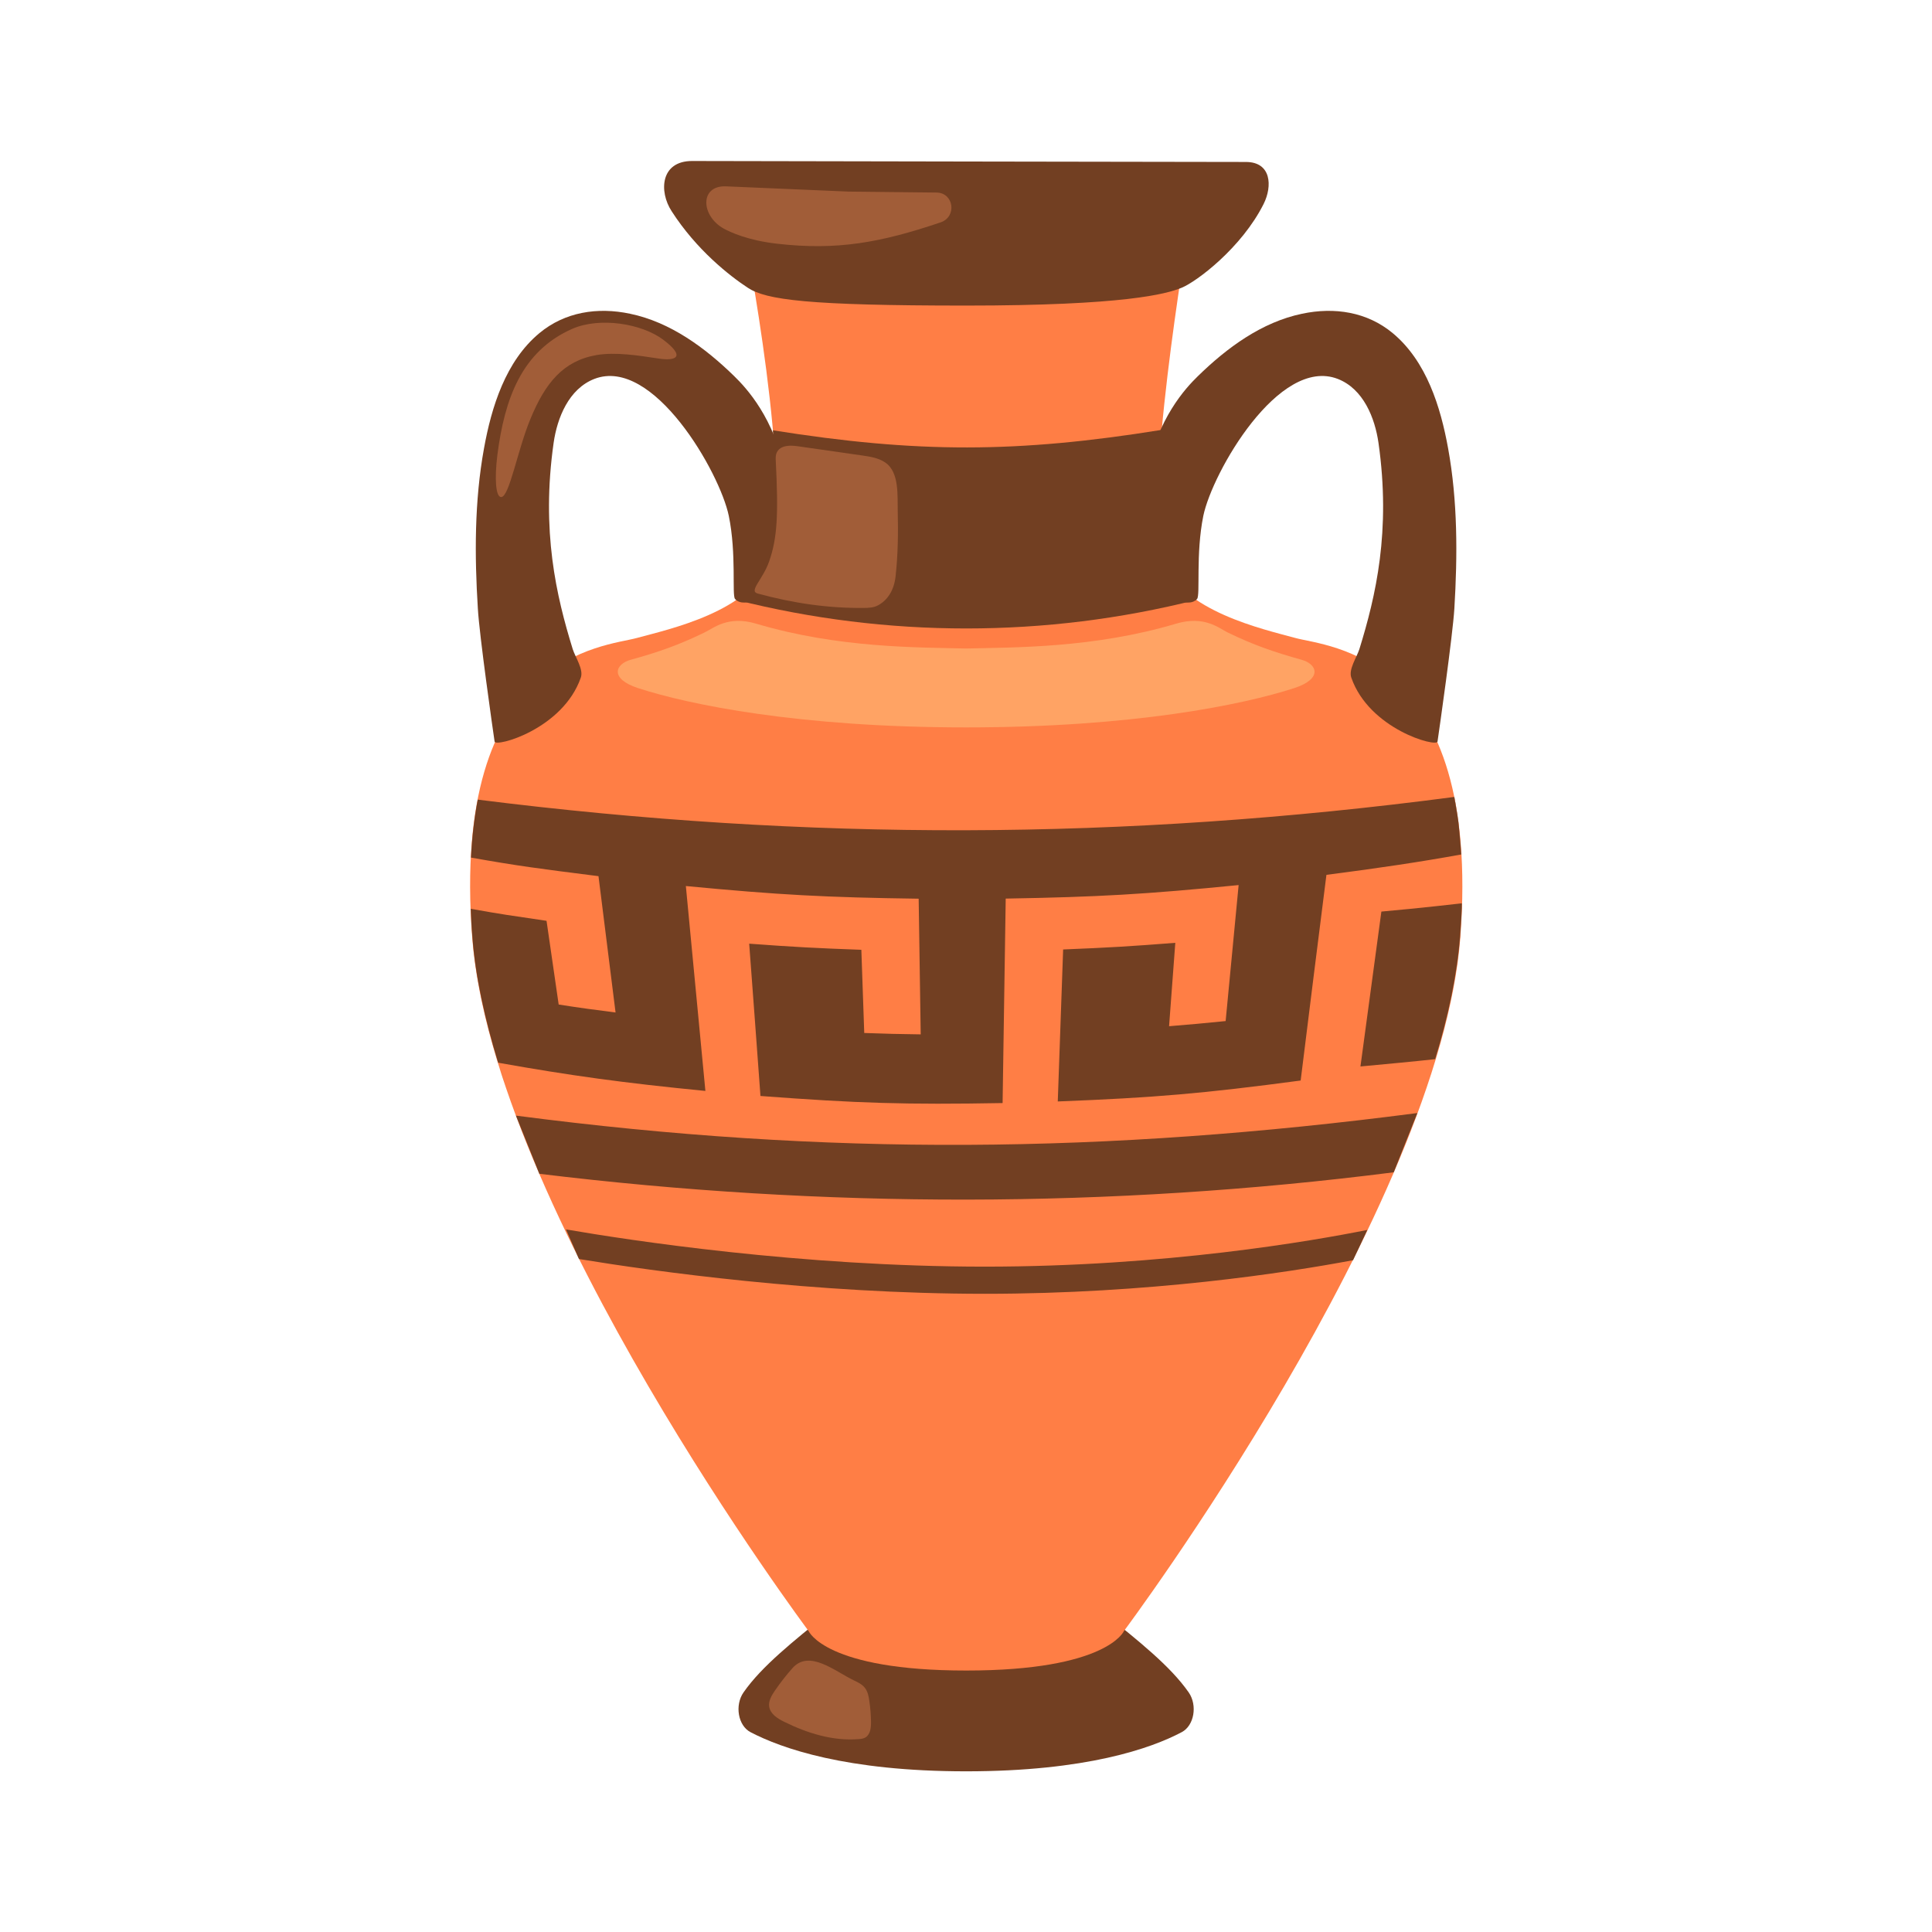 <svg xmlns="http://www.w3.org/2000/svg" width="18" height="18" fill="none" viewBox="0 0 18 18"><path fill="#723F22" d="M10.293 15.034C10.08 14.861 7.922 14.861 7.708 15.034C7.396 15.288 7.099 15.521 6.927 15.768C6.844 15.888 6.876 16.077 6.992 16.138C7.279 16.288 7.882 16.503 9.001 16.503C10.12 16.503 10.725 16.289 11.01 16.138C11.126 16.077 11.158 15.888 11.075 15.768C10.903 15.521 10.606 15.288 10.293 15.034Z"/><path fill="#FF7E45" d="M12.069 5.944C11.769 5.862 11.013 5.695 10.835 5.228C10.636 4.703 11.069 2.162 11.069 2.162H6.933C6.933 2.162 7.405 4.569 7.167 5.228C6.997 5.698 6.233 5.862 5.933 5.944C5.633 6.027 4.199 6.084 4.399 8.73C4.591 11.259 7.535 15.198 7.535 15.198C7.535 15.198 7.692 15.564 9.002 15.564C10.313 15.564 10.47 15.198 10.47 15.198C10.47 15.198 13.414 11.259 13.606 8.73C13.803 6.083 12.369 6.027 12.069 5.944Z"/><path fill="#A15D38" d="M7.956 15.656C7.992 15.673 8.031 15.692 8.056 15.723C8.085 15.758 8.094 15.806 8.1 15.852C8.109 15.914 8.114 15.977 8.115 16.039C8.116 16.094 8.11 16.158 8.064 16.187C8.044 16.199 8.02 16.202 7.997 16.203C7.76 16.222 7.522 16.148 7.309 16.043C7.245 16.012 7.176 15.969 7.166 15.899C7.159 15.847 7.189 15.796 7.219 15.752C7.269 15.679 7.322 15.611 7.381 15.544C7.539 15.362 7.781 15.573 7.956 15.656Z"/><path fill="#723F22" d="M6.448 1.5C6.153 1.5 6.138 1.784 6.257 1.967C6.488 2.327 6.796 2.569 6.967 2.681C7.137 2.794 7.527 2.847 9 2.847C10.473 2.847 10.869 2.739 11.009 2.681C11.149 2.624 11.568 2.309 11.773 1.9C11.856 1.734 11.845 1.509 11.608 1.509C11.411 1.51 6.677 1.5 6.448 1.5Z"/><path fill="#723F22" d="M13.205 10.37C10.299 10.748 7.718 10.774 4.807 10.394L5.025 10.936C7.675 11.259 10.342 11.259 12.985 10.922L13.205 10.37Z"/><path fill="#723F22" d="M4.709 10.116C4.692 10.062 4.674 10.009 4.658 9.956C4.674 10.01 4.691 10.062 4.709 10.116Z"/><path fill="#723F22" d="M13.358 9.916C13.339 9.976 13.321 10.036 13.301 10.096C13.321 10.036 13.339 9.976 13.358 9.916Z"/><path fill="#723F22" d="M13.619 8.416C13.619 8.416 13.232 8.461 12.87 8.493L12.675 9.936C12.933 9.912 13.16 9.891 13.371 9.868C13.493 9.471 13.575 9.085 13.603 8.728C13.625 8.43 13.619 8.416 13.619 8.416Z"/><path fill="#723F22" d="M13.55 7.426H13.548C13.563 7.501 13.577 7.578 13.588 7.662C13.571 7.535 13.55 7.426 13.55 7.426Z"/><path fill="#723F22" d="M13.614 7.962C13.614 7.962 13.612 7.92 13.607 7.858C13.611 7.892 13.612 7.928 13.614 7.962Z"/><path fill="#723F22" d="M6.39 8.255C7.26 8.338 7.692 8.361 8.559 8.373C8.566 8.878 8.57 9.131 8.578 9.637C8.367 9.634 8.262 9.632 8.052 9.624C8.041 9.314 8.036 9.159 8.025 8.849C7.607 8.834 7.399 8.823 6.98 8.792C7.022 9.359 7.044 9.643 7.085 10.211C7.989 10.279 8.439 10.293 9.341 10.277C9.353 9.514 9.359 9.133 9.37 8.372C10.236 8.357 10.67 8.332 11.54 8.246C11.492 8.753 11.467 9.007 11.419 9.513C11.208 9.534 11.103 9.544 10.892 9.561C10.915 9.251 10.927 9.096 10.95 8.784C10.531 8.817 10.323 8.829 9.905 8.846C9.885 9.412 9.875 9.696 9.855 10.262C10.758 10.227 11.209 10.188 12.118 10.067C12.213 9.301 12.261 8.917 12.358 8.151C12.866 8.085 13.227 8.031 13.614 7.961C13.612 7.926 13.599 7.761 13.588 7.661C13.579 7.583 13.548 7.425 13.548 7.425C10.465 7.831 7.532 7.838 4.451 7.45C4.42 7.611 4.398 7.791 4.388 7.99C4.822 8.067 5.013 8.092 5.576 8.163C5.64 8.672 5.672 8.926 5.735 9.433C5.523 9.406 5.417 9.392 5.205 9.359C5.16 9.047 5.137 8.892 5.092 8.579C4.747 8.528 4.681 8.52 4.386 8.467C4.389 8.551 4.393 8.638 4.401 8.728C4.428 9.094 4.516 9.492 4.641 9.901C5.315 10.021 5.805 10.089 6.572 10.164C6.5 9.402 6.463 9.019 6.39 8.255Z"/><path fill="#723F22" d="M9.176 12.054C7.587 12.054 6.088 11.844 5.394 11.73L5.273 11.454C5.857 11.555 7.464 11.801 9.175 11.801C10.86 11.801 12.229 11.561 12.739 11.459L12.606 11.741C11.986 11.858 10.709 12.054 9.176 12.054Z"/><path fill="#A15D38" d="M7.243 2.271C7.797 2.334 8.2 2.262 8.763 2.072C8.918 2.02 8.887 1.795 8.725 1.794L7.905 1.785L6.761 1.736C6.517 1.729 6.53 2.011 6.743 2.13C6.807 2.164 6.967 2.24 7.243 2.271Z"/><path fill="#723F22" d="M11.147 5.589C11.007 5.494 10.891 5.377 10.834 5.227C10.759 5.027 10.774 4.537 10.823 4.005C9.476 4.222 8.545 4.223 7.201 4.009C7.246 4.513 7.253 4.987 7.167 5.227C7.113 5.377 6.998 5.495 6.858 5.589C8.262 5.944 9.743 5.944 11.147 5.589Z"/><path fill="#723F22" d="M4.608 6.909C4.591 6.794 4.466 5.918 4.452 5.669C4.421 5.174 4.42 4.669 4.509 4.179C4.579 3.791 4.711 3.365 5.025 3.104C5.263 2.906 5.568 2.859 5.87 2.923C6.246 3.001 6.571 3.241 6.841 3.505C6.955 3.616 7.214 3.894 7.318 4.413C7.385 4.753 7.403 5.4 7.036 5.586C6.976 5.618 6.893 5.631 6.848 5.58C6.818 5.545 6.863 5.161 6.79 4.806C6.706 4.401 6.086 3.319 5.538 3.53C5.298 3.623 5.191 3.895 5.158 4.126C5.041 4.949 5.183 5.553 5.336 6.048C5.361 6.126 5.439 6.237 5.411 6.314C5.243 6.795 4.616 6.964 4.608 6.909Z"/><path fill="#723F22" d="M13.393 6.909C13.41 6.794 13.535 5.918 13.55 5.669C13.58 5.174 13.581 4.669 13.492 4.179C13.422 3.791 13.29 3.365 12.976 3.104C12.738 2.906 12.433 2.859 12.131 2.923C11.755 3.001 11.43 3.241 11.16 3.505C11.046 3.616 10.787 3.894 10.684 4.413C10.616 4.753 10.598 5.4 10.965 5.586C11.025 5.618 11.108 5.631 11.153 5.58C11.184 5.545 11.139 5.161 11.211 4.806C11.295 4.401 11.915 3.319 12.463 3.53C12.703 3.623 12.81 3.895 12.843 4.126C12.96 4.949 12.818 5.553 12.665 6.048C12.64 6.126 12.562 6.237 12.59 6.314C12.758 6.795 13.385 6.964 13.393 6.909Z"/><path fill="#A15D38" d="M5.333 3.063C5.589 2.952 5.978 3.014 6.179 3.165C6.394 3.327 6.298 3.367 6.126 3.339C5.947 3.312 5.734 3.278 5.558 3.308C5.246 3.362 5.079 3.57 4.942 3.903C4.821 4.193 4.746 4.631 4.669 4.631C4.619 4.631 4.606 4.465 4.634 4.238C4.701 3.72 4.857 3.272 5.333 3.063Z"/><path fill="#A15D38" d="M7.167 5.228C7.107 5.402 6.972 5.507 7.06 5.53C7.39 5.62 7.712 5.667 8.044 5.664C8.091 5.664 8.141 5.662 8.182 5.639C8.264 5.594 8.329 5.507 8.344 5.369C8.366 5.169 8.369 4.967 8.364 4.765C8.36 4.625 8.382 4.398 8.246 4.308C8.182 4.265 8.104 4.254 8.029 4.243C7.829 4.214 7.629 4.185 7.429 4.157C7.374 4.149 7.22 4.135 7.227 4.278C7.254 4.804 7.241 5.012 7.167 5.228Z"/><path fill="#FFA364" d="M12.127 6.147C11.871 6.076 11.673 6.007 11.439 5.893C11.353 5.851 11.221 5.732 10.956 5.811C10.193 6.038 9.46 6.031 9.001 6.042C8.542 6.031 7.81 6.038 7.046 5.811C6.781 5.732 6.65 5.852 6.563 5.893C6.33 6.007 6.131 6.077 5.876 6.147C5.731 6.187 5.678 6.324 5.945 6.411C6.421 6.566 7.447 6.777 9.001 6.777C10.555 6.777 11.58 6.566 12.058 6.411C12.324 6.324 12.273 6.188 12.127 6.147Z"/></svg>